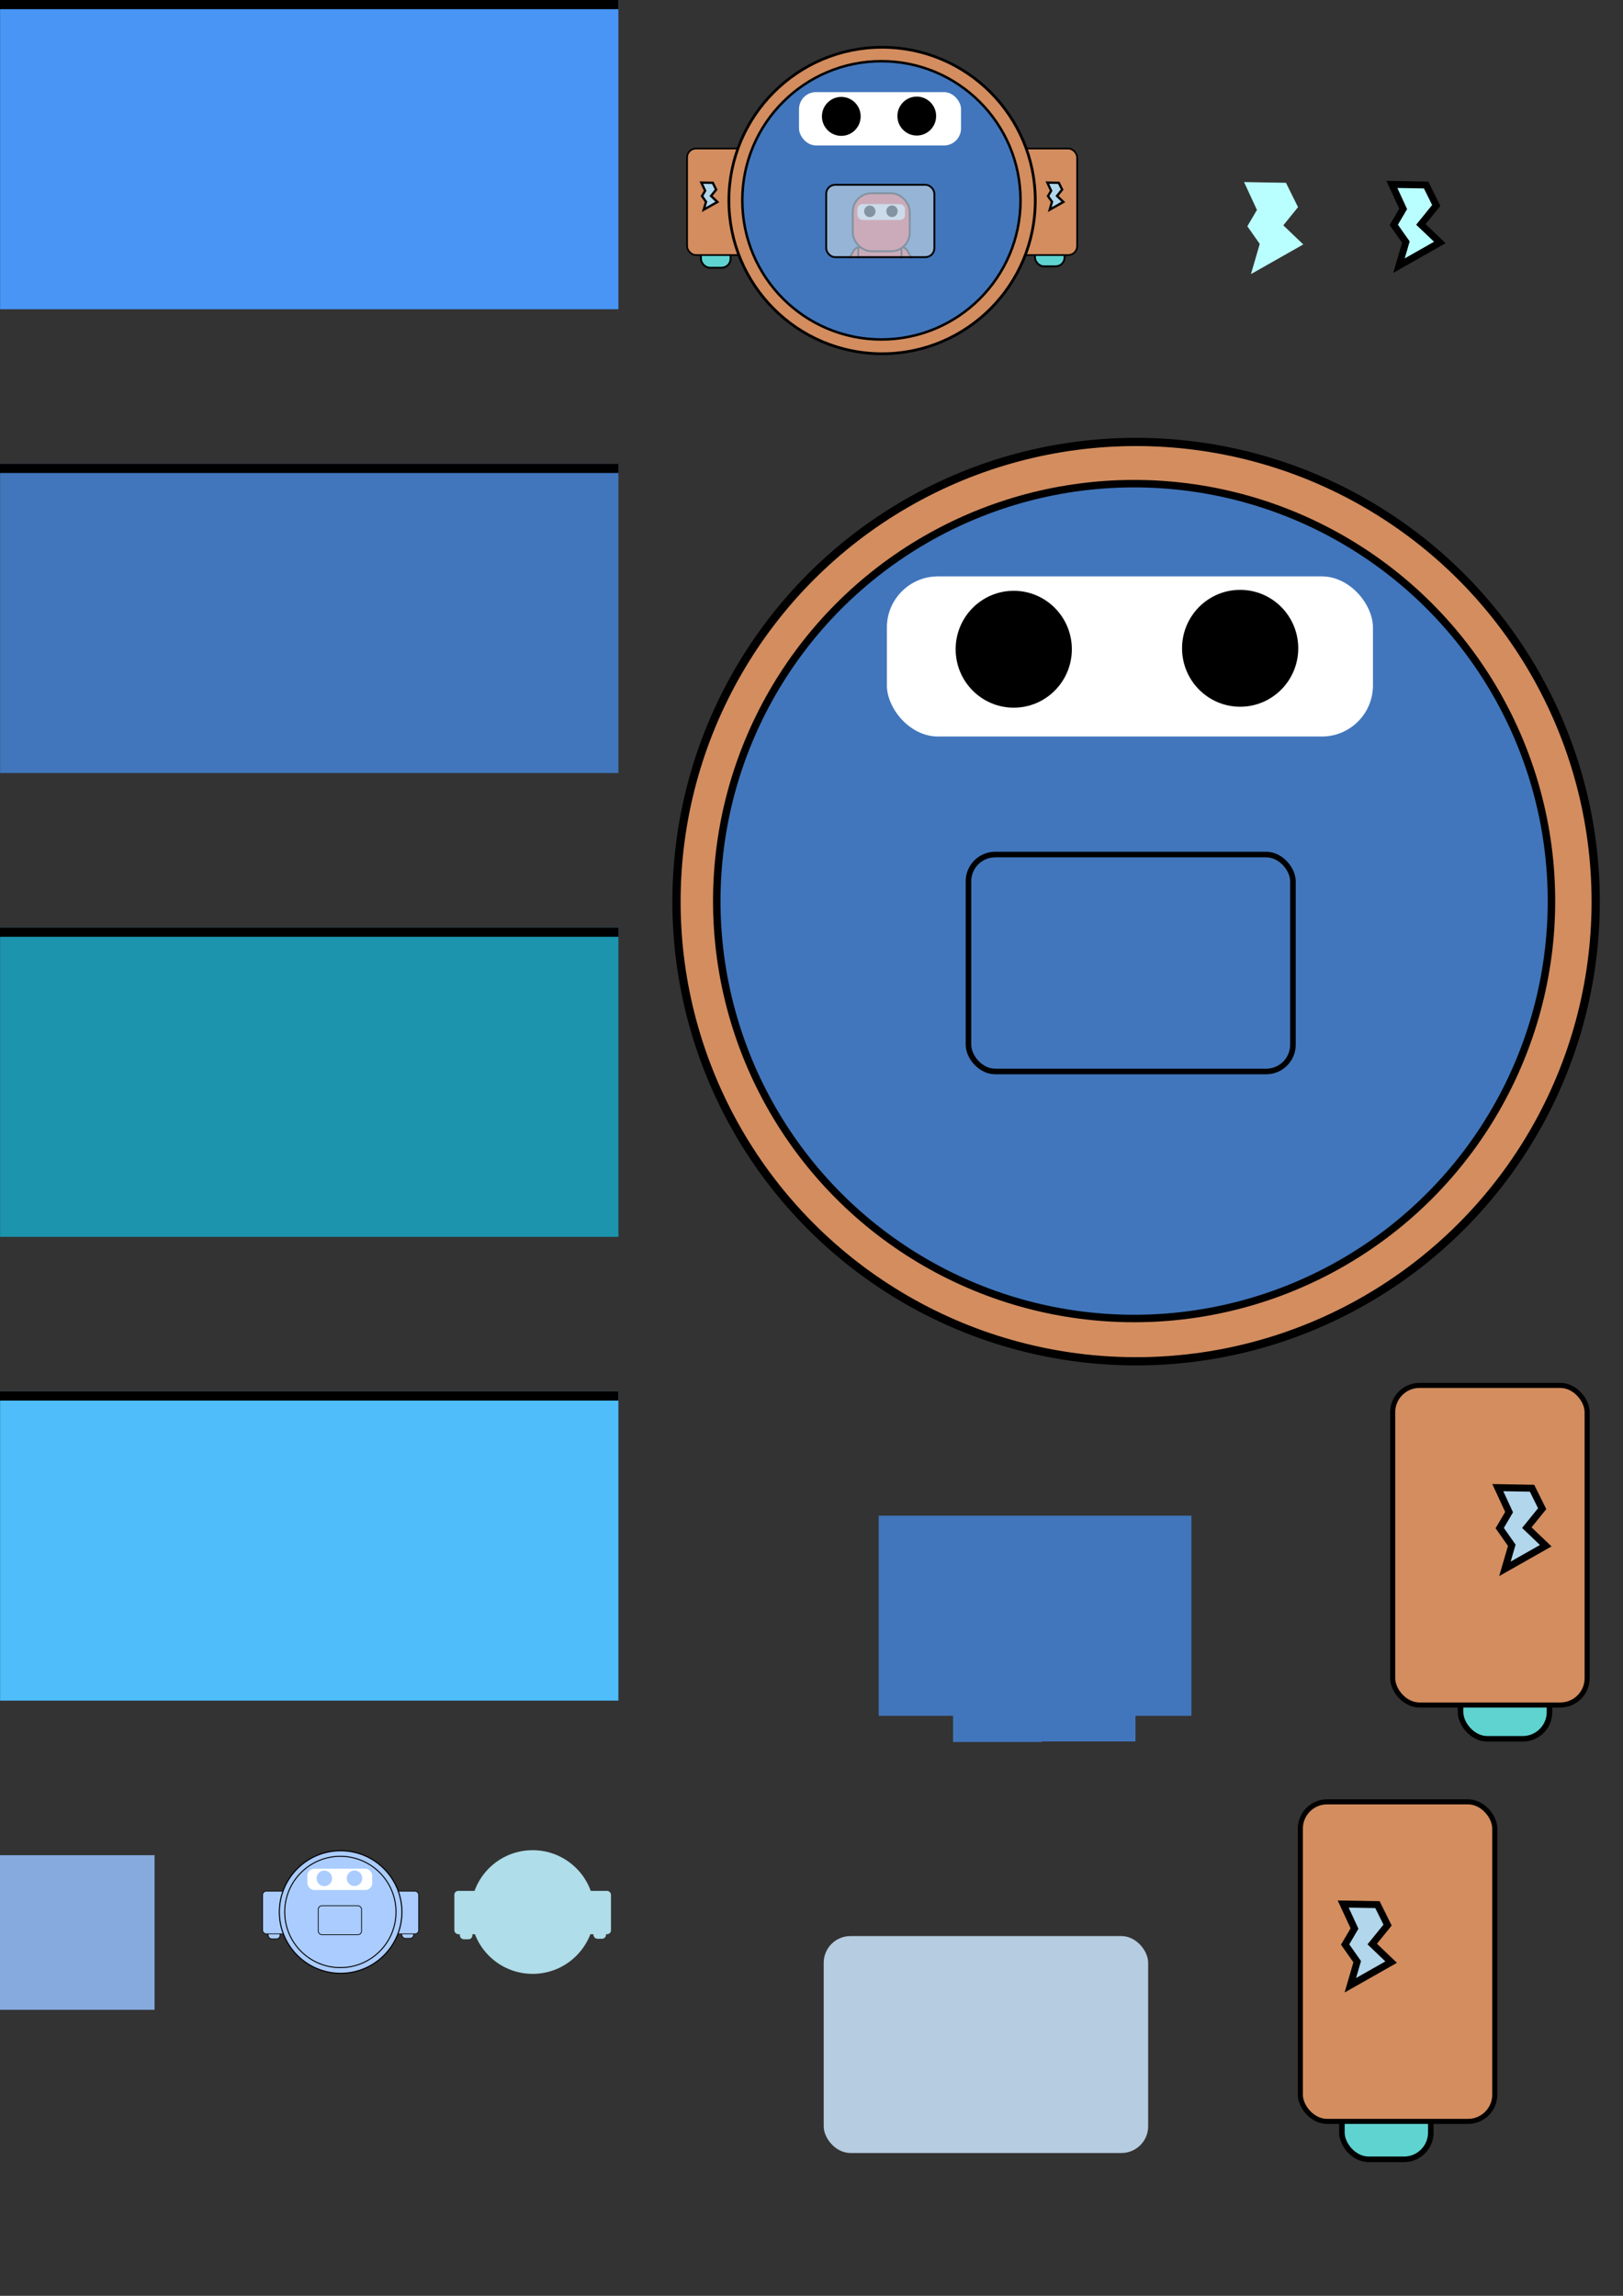 <?xml version="1.0" encoding="UTF-8" standalone="no"?>
<!-- Created with Inkscape (http://www.inkscape.org/) -->

<svg
   width="1050mm"
   height="1485mm"
   viewBox="0 0 1050 1485"
   version="1.1"
   id="svg5"
   inkscape:version="1.2.2 (732a01da63, 2022-12-09)"
   sodipodi:docname="putrid pipeways submarine.svg"
   inkscape:export-filename="putrid_pipeway_submarine_element.png"
   inkscape:export-xdpi="98.310097"
   inkscape:export-ydpi="98.310097"
   xml:space="preserve"
   xmlns:inkscape="http://www.inkscape.org/namespaces/inkscape"
   xmlns:sodipodi="http://sodipodi.sourceforge.net/DTD/sodipodi-0.dtd"
   xmlns="http://www.w3.org/2000/svg"
   xmlns:svg="http://www.w3.org/2000/svg"><rect x="0" y="0" width="1050" height="1485" fill="#333333" stroke="none"/><sodipodi:namedview
     id="namedview7"
     pagecolor="#ffffff"
     bordercolor="#000000"
     borderopacity="0.25"
     inkscape:showpageshadow="2"
     inkscape:pageopacity="0.0"
     inkscape:pagecheckerboard="0"
     inkscape:deskcolor="#d1d1d1"
     inkscape:document-units="mm"
     showgrid="false"
     inkscape:zoom="0.125"
     inkscape:cx="2172"
     inkscape:cy="3112"
     inkscape:window-width="1920"
     inkscape:window-height="986"
     inkscape:window-x="-11"
     inkscape:window-y="-11"
     inkscape:window-maximized="1"
     inkscape:current-layer="layer1" /><defs
     id="defs2" /><g
     inkscape:label="Layer 1"
     inkscape:groupmode="layer"
     id="layer1"><rect
       style="fill:#5fd3d0;fill-opacity:1;stroke:#000000;stroke-width:1.2;stroke-dasharray:none;paint-order:markers stroke fill"
       id="rect20006"
       width="19.177"
       height="16.932"
       x="669.561"
       y="155.338"
       ry="5.771" /><rect
       style="fill:#5fd3d0;fill-opacity:1;stroke:#000000;stroke-width:1.2;stroke-dasharray:none;paint-order:markers stroke fill"
       id="rect20004"
       width="19.177"
       height="16.932"
       x="453.468"
       y="156.219"
       ry="5.771" /><rect
       style="fill:#d38d5f;fill-opacity:1;stroke:#000000;stroke-width:1.091;stroke-dasharray:none;paint-order:markers stroke fill"
       id="rect18958"
       width="41.929"
       height="68.901"
       x="654.925"
       y="96.076"
       ry="5.771" /><rect
       style="fill:#d38d5f;fill-opacity:1;stroke:#000000;stroke-width:1.091;stroke-dasharray:none;paint-order:markers stroke fill"
       id="rect18855"
       width="41.929"
       height="68.901"
       x="444.509"
       y="96.077"
       ry="5.771" /><circle
       style="fill:#d38d5f;fill-opacity:1;stroke:#000000;stroke-width:1.775;stroke-dasharray:none;paint-order:markers stroke fill"
       id="circle11378"
       cx="570.661"
       cy="129.698"
       r="99.113" /><circle
       style="fill:#4176bc;fill-opacity:1;stroke:#000000;stroke-width:1.612;stroke-dasharray:none;paint-order:markers stroke fill"
       id="circle11657"
       cx="570.234"
       cy="129.581"
       r="90" /><g
       id="g16966"
       transform="translate(-86.809,-199.062)"><rect
         style="fill:#ff5555;fill-opacity:1;stroke:#000000;stroke-width:1.242;stroke-dasharray:none"
         id="rect1439"
         width="7.759"
         height="26.607"
         x="-665.357"
         y="387.628"
         ry="4.821"
         transform="matrix(-1,0.002,0.002,1,0,0)" /><rect
         style="fill:#ff5555;fill-opacity:1;stroke:#000000;stroke-width:1.242;stroke-dasharray:none"
         id="rect1441"
         width="7.759"
         height="26.607"
         x="-652.415"
         y="387.439"
         ry="4.821"
         transform="matrix(-1,0.002,0.002,1,0,0)"
         inkscape:transform-center-x="-12.988128"
         inkscape:transform-center-y="-0.80635936" /><rect
         style="fill:#ff5555;fill-opacity:1;stroke:#000000;stroke-width:1.239;stroke-dasharray:none"
         id="rect1469"
         width="14.255"
         height="6.451"
         x="638.933"
         y="406.238"
         ry="1.828" /><rect
         style="fill:#ff5555;fill-opacity:1;stroke:#000000;stroke-width:1.239;stroke-dasharray:none"
         id="rect1471"
         width="14.255"
         height="6.451"
         x="658.197"
         y="406.352"
         ry="1.828" /><rect
         style="fill:#ff5555;fill-opacity:1;stroke:#000000;stroke-width:1.242;stroke-dasharray:none"
         id="rect1420"
         width="7.793"
         height="26.491"
         x="734.129"
         y="-12.852"
         ry="4.8"
         transform="matrix(0.865,0.502,-0.488,0.873,0,0)" /><rect
         style="fill:#ff5555;fill-opacity:1;stroke:#000000;stroke-width:1.242;stroke-dasharray:none"
         id="rect1423"
         width="7.793"
         height="26.491"
         x="-411.95"
         y="646.15"
         ry="4.8"
         transform="matrix(-0.865,0.502,0.488,0.873,0,0)" /><rect
         style="fill:#ff5555;fill-opacity:1;stroke:#000000;stroke-width:1.239;stroke-dasharray:none"
         id="rect1196"
         width="28.035"
         height="44.349"
         x="642.008"
         y="349.955"
         ry="11.965" /><rect
         style="fill:#ff5555;stroke:#000000;stroke-width:1.239;stroke-dasharray:none"
         id="rect842"
         width="36.836"
         height="37.505"
         x="638.522"
         y="324.06"
         ry="11.965" /><rect
         style="fill:#ffffff;stroke-width:0.583"
         id="rect842-8-21"
         width="30.817"
         height="10.276"
         x="641.489"
         y="331.088"
         ry="3.278" /><ellipse
         style="fill:#000000;stroke-width:1.321"
         id="path1026-0-4"
         cx="663.886"
         cy="335.702"
         rx="3.684"
         ry="3.75" /><ellipse
         style="fill:#000000;stroke-width:1.321"
         id="path1026-0-8-2"
         cx="649.532"
         cy="335.763"
         rx="3.684"
         ry="3.75" /></g><rect
       style="fill:#87aade;stroke:none;stroke-width:0.575;paint-order:markers stroke fill"
       id="rect1574"
       width="100"
       height="100"
       x="0"
       y="1200" /><rect
       style="fill:#4895f6;fill-opacity:1;stroke:none;stroke-width:17.322;paint-order:markers stroke fill"
       id="rect50810"
       width="400"
       height="200"
       x="0.073"
       y="0.025" /><g
       id="g51599"
       transform="matrix(4.001,0,0,1,0,-500)"><rect
         style="fill:#000000;fill-opacity:1;stroke-width:101.262"
         id="rect51597"
         width="100"
         height="5.934"
         x="0"
         y="500" /></g><rect
       style="fill:#4176bc;fill-opacity:1;stroke:none;stroke-width:17.322;paint-order:markers stroke fill"
       id="rect10860"
       width="400"
       height="200"
       x="0.073"
       y="300.025" /><g
       id="g10864"
       transform="matrix(4.001,0,0,1,0,-200)"><rect
         style="fill:#000000;fill-opacity:1;stroke-width:101.262"
         id="rect10862"
         width="100"
         height="5.934"
         x="0"
         y="500" /></g><rect
       style="fill:#1c94ad;fill-opacity:1;stroke:none;stroke-width:17.322;paint-order:markers stroke fill"
       id="rect10866"
       width="400"
       height="200"
       x="0.073"
       y="600.025" /><g
       id="g10870"
       transform="matrix(4.001,0,0,1,0,100)"><rect
         style="fill:#000000;fill-opacity:1;stroke-width:101.262"
         id="rect10868"
         width="100"
         height="5.934"
         x="0"
         y="500" /></g><rect
       style="fill:#4ebdfa;fill-opacity:1;stroke:none;stroke-width:17.322;paint-order:markers stroke fill"
       id="rect10946"
       width="400"
       height="200"
       x="0.073"
       y="900.025" /><g
       id="g10950"
       transform="matrix(4.001,0,0,1,0,400)"><rect
         style="fill:#000000;fill-opacity:1;stroke-width:101.262"
         id="rect10948"
         width="100"
         height="5.934"
         x="0"
         y="500" /></g><rect
       style="fill:#ffffff;stroke-width:1.969"
       id="rect11182"
       width="104.821"
       height="34.523"
       x="516.918"
       y="59.576"
       ry="11.013" /><ellipse
       style="fill:#000000;stroke-width:4.465"
       id="ellipse11184"
       cx="593.1"
       cy="75.078"
       rx="12.529"
       ry="12.6" /><ellipse
       style="fill:#000000;stroke-width:4.465"
       id="ellipse11186"
       cx="544.276"
       cy="75.282"
       rx="12.529"
       ry="12.6" /><rect
       style="fill:#b7cde1;fill-opacity:0.716;stroke:none;stroke-width:2;stroke-dasharray:none;paint-order:markers stroke fill"
       id="rect13516"
       width="69.971"
       height="46.772"
       x="534.512"
       y="119.55"
       ry="5.762" /><rect
       style="fill:#4176bc;fill-opacity:1;stroke:none;stroke-width:1.902;stroke-dasharray:none;paint-order:markers stroke fill"
       id="rect17020"
       width="67.445"
       height="43.148"
       x="533.67"
       y="166.844"
       ry="0" /><rect
       style="fill:#4176bc;fill-opacity:1;stroke:none;stroke-width:2;stroke-dasharray:none;paint-order:markers stroke fill"
       id="rect18111"
       width="19.149"
       height="7.739"
       x="549.712"
       y="207.9" /><rect
       style="fill:#4176bc;fill-opacity:1;stroke:none;stroke-width:2;stroke-dasharray:none;paint-order:markers stroke fill"
       id="rect18113"
       width="21.235"
       height="7.437"
       x="567.814"
       y="208.089" /><rect
       style="fill:none;fill-opacity:1;stroke:#000000;stroke-width:1.2;stroke-dasharray:none;paint-order:markers stroke fill"
       id="rect18333"
       width="69.971"
       height="46.772"
       x="534.512"
       y="119.55"
       ry="5.762" /><path
       style="fill:#b2d6eb;fill-opacity:1;stroke:#000000;stroke-width:1.5;stroke-dasharray:none;paint-order:markers stroke fill"
       d="m 677.586,118.111 7.388,0.129 2.184,4.41 -3.309,4.088 4.08,3.895 -8.802,4.989 1.478,-5.086 -2.602,-3.702 2.024,-3.444 z"
       id="path22960" /><path
       style="fill:#b2d6eb;fill-opacity:1;stroke:#000000;stroke-width:1.5;stroke-dasharray:none;paint-order:markers stroke fill"
       d="m 453.749,118.111 7.388,0.129 2.184,4.41 -3.309,4.088 4.08,3.895 -8.802,4.989 1.478,-5.086 -2.602,-3.702 2.024,-3.444 z"
       id="path23339" /><rect
       style="fill:#aaccff;fill-opacity:1;stroke:#000000;stroke-width:0.48;stroke-dasharray:none;paint-order:markers stroke fill"
       id="rect23424"
       width="7.671"
       height="6.773"
       x="259.931"
       y="1247.014"
       ry="2.308" /><rect
       style="fill:#aaccff;fill-opacity:1;stroke:#000000;stroke-width:0.48;stroke-dasharray:none;paint-order:markers stroke fill"
       id="rect23426"
       width="7.671"
       height="6.773"
       x="173.493"
       y="1247.366"
       ry="2.308" /><rect
       style="fill:#aaccff;fill-opacity:1;stroke:#000000;stroke-width:0.436;stroke-dasharray:none;paint-order:markers stroke fill"
       id="rect23428"
       width="16.772"
       height="27.56"
       x="254.077"
       y="1223.309"
       ry="2.308" /><rect
       style="fill:#aaccff;fill-opacity:1;stroke:#000000;stroke-width:0.436;stroke-dasharray:none;paint-order:markers stroke fill"
       id="rect23430"
       width="16.772"
       height="27.56"
       x="169.91"
       y="1223.309"
       ry="2.308" /><ellipse
       style="fill:#aaccff;fill-opacity:1;stroke:#000000;stroke-width:0.71;stroke-dasharray:none;paint-order:markers stroke fill"
       id="circle23432"
       cx="220.371"
       cy="1236.757"
       rx="39.645"
       ry="39.645" /><ellipse
       style="fill:#aaccff;fill-opacity:1;stroke:#000000;stroke-width:0.645;stroke-dasharray:none;paint-order:markers stroke fill"
       id="circle23434"
       cx="220.2"
       cy="1236.711"
       rx="36"
       ry="36" /><rect
       style="fill:#ffffff;stroke-width:0.788"
       id="rect23460"
       width="41.929"
       height="13.809"
       x="198.873"
       y="1208.708"
       ry="4.405" /><ellipse
       style="fill:#aaccff;fill-opacity:1;stroke-width:1.786"
       id="ellipse23462"
       cx="229.347"
       cy="1214.909"
       rx="5.012"
       ry="5.04" /><ellipse
       style="fill:#aaccff;fill-opacity:1;stroke-width:1.786"
       id="ellipse23464"
       cx="209.817"
       cy="1214.991"
       rx="5.012"
       ry="5.04" /><rect
       style="fill:none;fill-opacity:1;stroke:#000000;stroke-width:0.48;stroke-dasharray:none;paint-order:markers stroke fill"
       id="rect23474"
       width="27.989"
       height="18.709"
       x="205.911"
       y="1232.698"
       ry="2.305" /><rect
       style="fill:#afdde9;fill-opacity:1;stroke:#afdde9;stroke-width:0.48;stroke-dasharray:none;stroke-opacity:1;paint-order:markers stroke fill"
       id="rect24268"
       width="7.671"
       height="6.773"
       x="384.158"
       y="1247.014"
       ry="2.308" /><rect
       style="fill:#afdde9;fill-opacity:1;stroke:#afdde9;stroke-width:0.48;stroke-dasharray:none;stroke-opacity:1;paint-order:markers stroke fill"
       id="rect24270"
       width="7.671"
       height="6.773"
       x="297.72"
       y="1247.366"
       ry="2.308" /><rect
       style="fill:#afdde9;fill-opacity:1;stroke:#afdde9;stroke-width:0.436;stroke-dasharray:none;stroke-opacity:1;paint-order:markers stroke fill"
       id="rect24272"
       width="16.772"
       height="27.56"
       x="378.303"
       y="1223.309"
       ry="2.308" /><rect
       style="fill:#afdde9;fill-opacity:1;stroke:#afdde9;stroke-width:0.436;stroke-dasharray:none;stroke-opacity:1;paint-order:markers stroke fill"
       id="rect24274"
       width="16.772"
       height="27.56"
       x="294.137"
       y="1223.309"
       ry="2.308" /><ellipse
       style="fill:#afdde9;fill-opacity:1;stroke:#afdde9;stroke-width:0.71;stroke-dasharray:none;stroke-opacity:1;paint-order:markers stroke fill"
       id="ellipse24276"
       cx="344.598"
       cy="1236.757"
       rx="39.645"
       ry="39.645" /><ellipse
       style="fill:#afdde9;fill-opacity:1;stroke:#afdde9;stroke-width:0.645;stroke-dasharray:none;stroke-opacity:1;paint-order:markers stroke fill"
       id="ellipse24278"
       cx="344.427"
       cy="1236.711"
       rx="36"
       ry="36" /><rect
       style="fill:#afdde9;fill-opacity:1;stroke:#afdde9;stroke-width:0.788;stroke-opacity:1"
       id="rect24280"
       width="41.929"
       height="13.809"
       x="323.1"
       y="1208.708"
       ry="4.405" /><ellipse
       style="fill:#afdde9;fill-opacity:1;stroke:#afdde9;stroke-width:1.786;stroke-opacity:1"
       id="ellipse24282"
       cx="353.573"
       cy="1214.909"
       rx="5.012"
       ry="5.04" /><ellipse
       style="fill:#afdde9;fill-opacity:1;stroke:#afdde9;stroke-width:1.786;stroke-opacity:1"
       id="ellipse24284"
       cx="334.044"
       cy="1214.991"
       rx="5.012"
       ry="5.04" /><rect
       style="fill:#afdde9;fill-opacity:1;stroke:#afdde9;stroke-width:0.48;stroke-dasharray:none;stroke-opacity:1;paint-order:markers stroke fill"
       id="rect24286"
       width="27.989"
       height="18.709"
       x="330.138"
       y="1232.698"
       ry="2.305" /><rect
       style="fill:#5fd3d0;fill-opacity:1;stroke:#000000;stroke-width:3.6;stroke-dasharray:none;paint-order:markers stroke fill"
       id="rect27533"
       width="57.53"
       height="50.795"
       x="944.914"
       y="1073.927"
       ry="17.313" /><rect
       style="fill:#5fd3d0;fill-opacity:1;stroke:#000000;stroke-width:3.6;stroke-dasharray:none;paint-order:markers stroke fill"
       id="rect27535"
       width="57.53"
       height="50.795"
       x="868.135"
       y="1345.915"
       ry="17.313" /><rect
       style="fill:#d38d5f;fill-opacity:1;stroke:#000000;stroke-width:3.273;stroke-dasharray:none;paint-order:markers stroke fill"
       id="rect27537"
       width="125.786"
       height="206.702"
       x="901.007"
       y="896.14"
       ry="17.313" /><rect
       style="fill:#d38d5f;fill-opacity:1;stroke:#000000;stroke-width:3.273;stroke-dasharray:none;paint-order:markers stroke fill"
       id="rect27539"
       width="125.786"
       height="206.702"
       x="841.258"
       y="1165.487"
       ry="17.313" /><ellipse
       style="fill:#d38d5f;fill-opacity:1;stroke:#000000;stroke-width:5.325;stroke-dasharray:none;paint-order:markers stroke fill"
       id="circle27541"
       cx="734.996"
       cy="583.198"
       rx="297.337"
       ry="297.338" /><ellipse
       style="fill:#4176bc;fill-opacity:1;stroke:#000000;stroke-width:4.835;stroke-dasharray:none;paint-order:markers stroke fill"
       id="circle27543"
       cx="733.716"
       cy="582.848"
       rx="270"
       ry="270" /><rect
       style="fill:#ffffff;stroke-width:5.908"
       id="rect27569"
       width="314.462"
       height="103.568"
       x="573.768"
       y="372.831"
       ry="33.04" /><ellipse
       style="fill:#000000;stroke-width:13.395"
       id="ellipse27571"
       cx="802.316"
       cy="419.337"
       rx="37.588"
       ry="37.801" /><ellipse
       style="fill:#000000;stroke-width:13.395"
       id="ellipse27573"
       cx="655.842"
       cy="419.948"
       rx="37.588"
       ry="37.801" /><rect
       style="fill:#b7cde1;fill-opacity:0.988;stroke:none;stroke-width:6;stroke-dasharray:none;paint-order:markers stroke fill"
       id="rect27575"
       width="209.913"
       height="140.317"
       x="532.889"
       y="1252.31"
       ry="17.286" /><rect
       style="fill:#4176bc;fill-opacity:1;stroke:none;stroke-width:5.706;stroke-dasharray:none;paint-order:markers stroke fill"
       id="rect27577"
       width="202.336"
       height="129.445"
       x="568.463"
       y="980.387"
       ry="0" /><rect
       style="fill:#4176bc;fill-opacity:1;stroke:none;stroke-width:6;stroke-dasharray:none;paint-order:markers stroke fill"
       id="rect27579"
       width="57.448"
       height="23.217"
       x="616.589"
       y="1103.553" /><rect
       style="fill:#4176bc;fill-opacity:1;stroke:none;stroke-width:6;stroke-dasharray:none;paint-order:markers stroke fill"
       id="rect27581"
       width="63.704"
       height="22.31"
       x="670.895"
       y="1104.122" /><rect
       style="fill:none;fill-opacity:1;stroke:#000000;stroke-width:3.6;stroke-dasharray:none;paint-order:markers stroke fill"
       id="rect27583"
       width="209.913"
       height="140.317"
       x="626.552"
       y="552.752"
       ry="17.286" /><path
       style="fill:#b2d6eb;fill-opacity:1;stroke:#000000;stroke-width:4.5;stroke-dasharray:none;paint-order:markers stroke fill"
       d="m 968.989,962.245 22.165,0.386 6.553,13.23 -9.926,12.264 12.238,11.684 -26.404,14.968 4.433,-15.258 -7.806,-11.105 6.071,-10.333 z"
       id="path27585" /><path
       style="fill:#b2d6eb;fill-opacity:1;stroke:#000000;stroke-width:4.5;stroke-dasharray:none;paint-order:markers stroke fill"
       d="m 868.977,1231.592 22.165,0.386 6.553,13.23 -9.926,12.264 12.239,11.684 -26.404,14.968 4.433,-15.258 -7.806,-11.105 6.071,-10.333 z"
       id="path27587" /><path
       style="fill:#baffff;fill-opacity:1;stroke:#baffff;stroke-width:4.5;stroke-dasharray:none;stroke-opacity:1;paint-order:markers stroke fill"
       d="m 808.387,120.076 22.165,0.386 6.553,13.23 -9.926,12.264 12.239,11.685 -26.405,14.968 4.433,-15.258 -7.806,-11.105 6.071,-10.333 z"
       id="path27670" /><path
       style="fill:#baffff;fill-opacity:1;stroke:#000000;stroke-width:4.5;stroke-dasharray:none;stroke-opacity:1;paint-order:markers stroke fill"
       d="m 900.462,119.282 22.165,0.386 6.553,13.23 -9.926,12.264 12.239,11.685 -26.404,14.968 4.433,-15.257 -7.806,-11.105 6.071,-10.333 z"
       id="path27948" /></g></svg>
